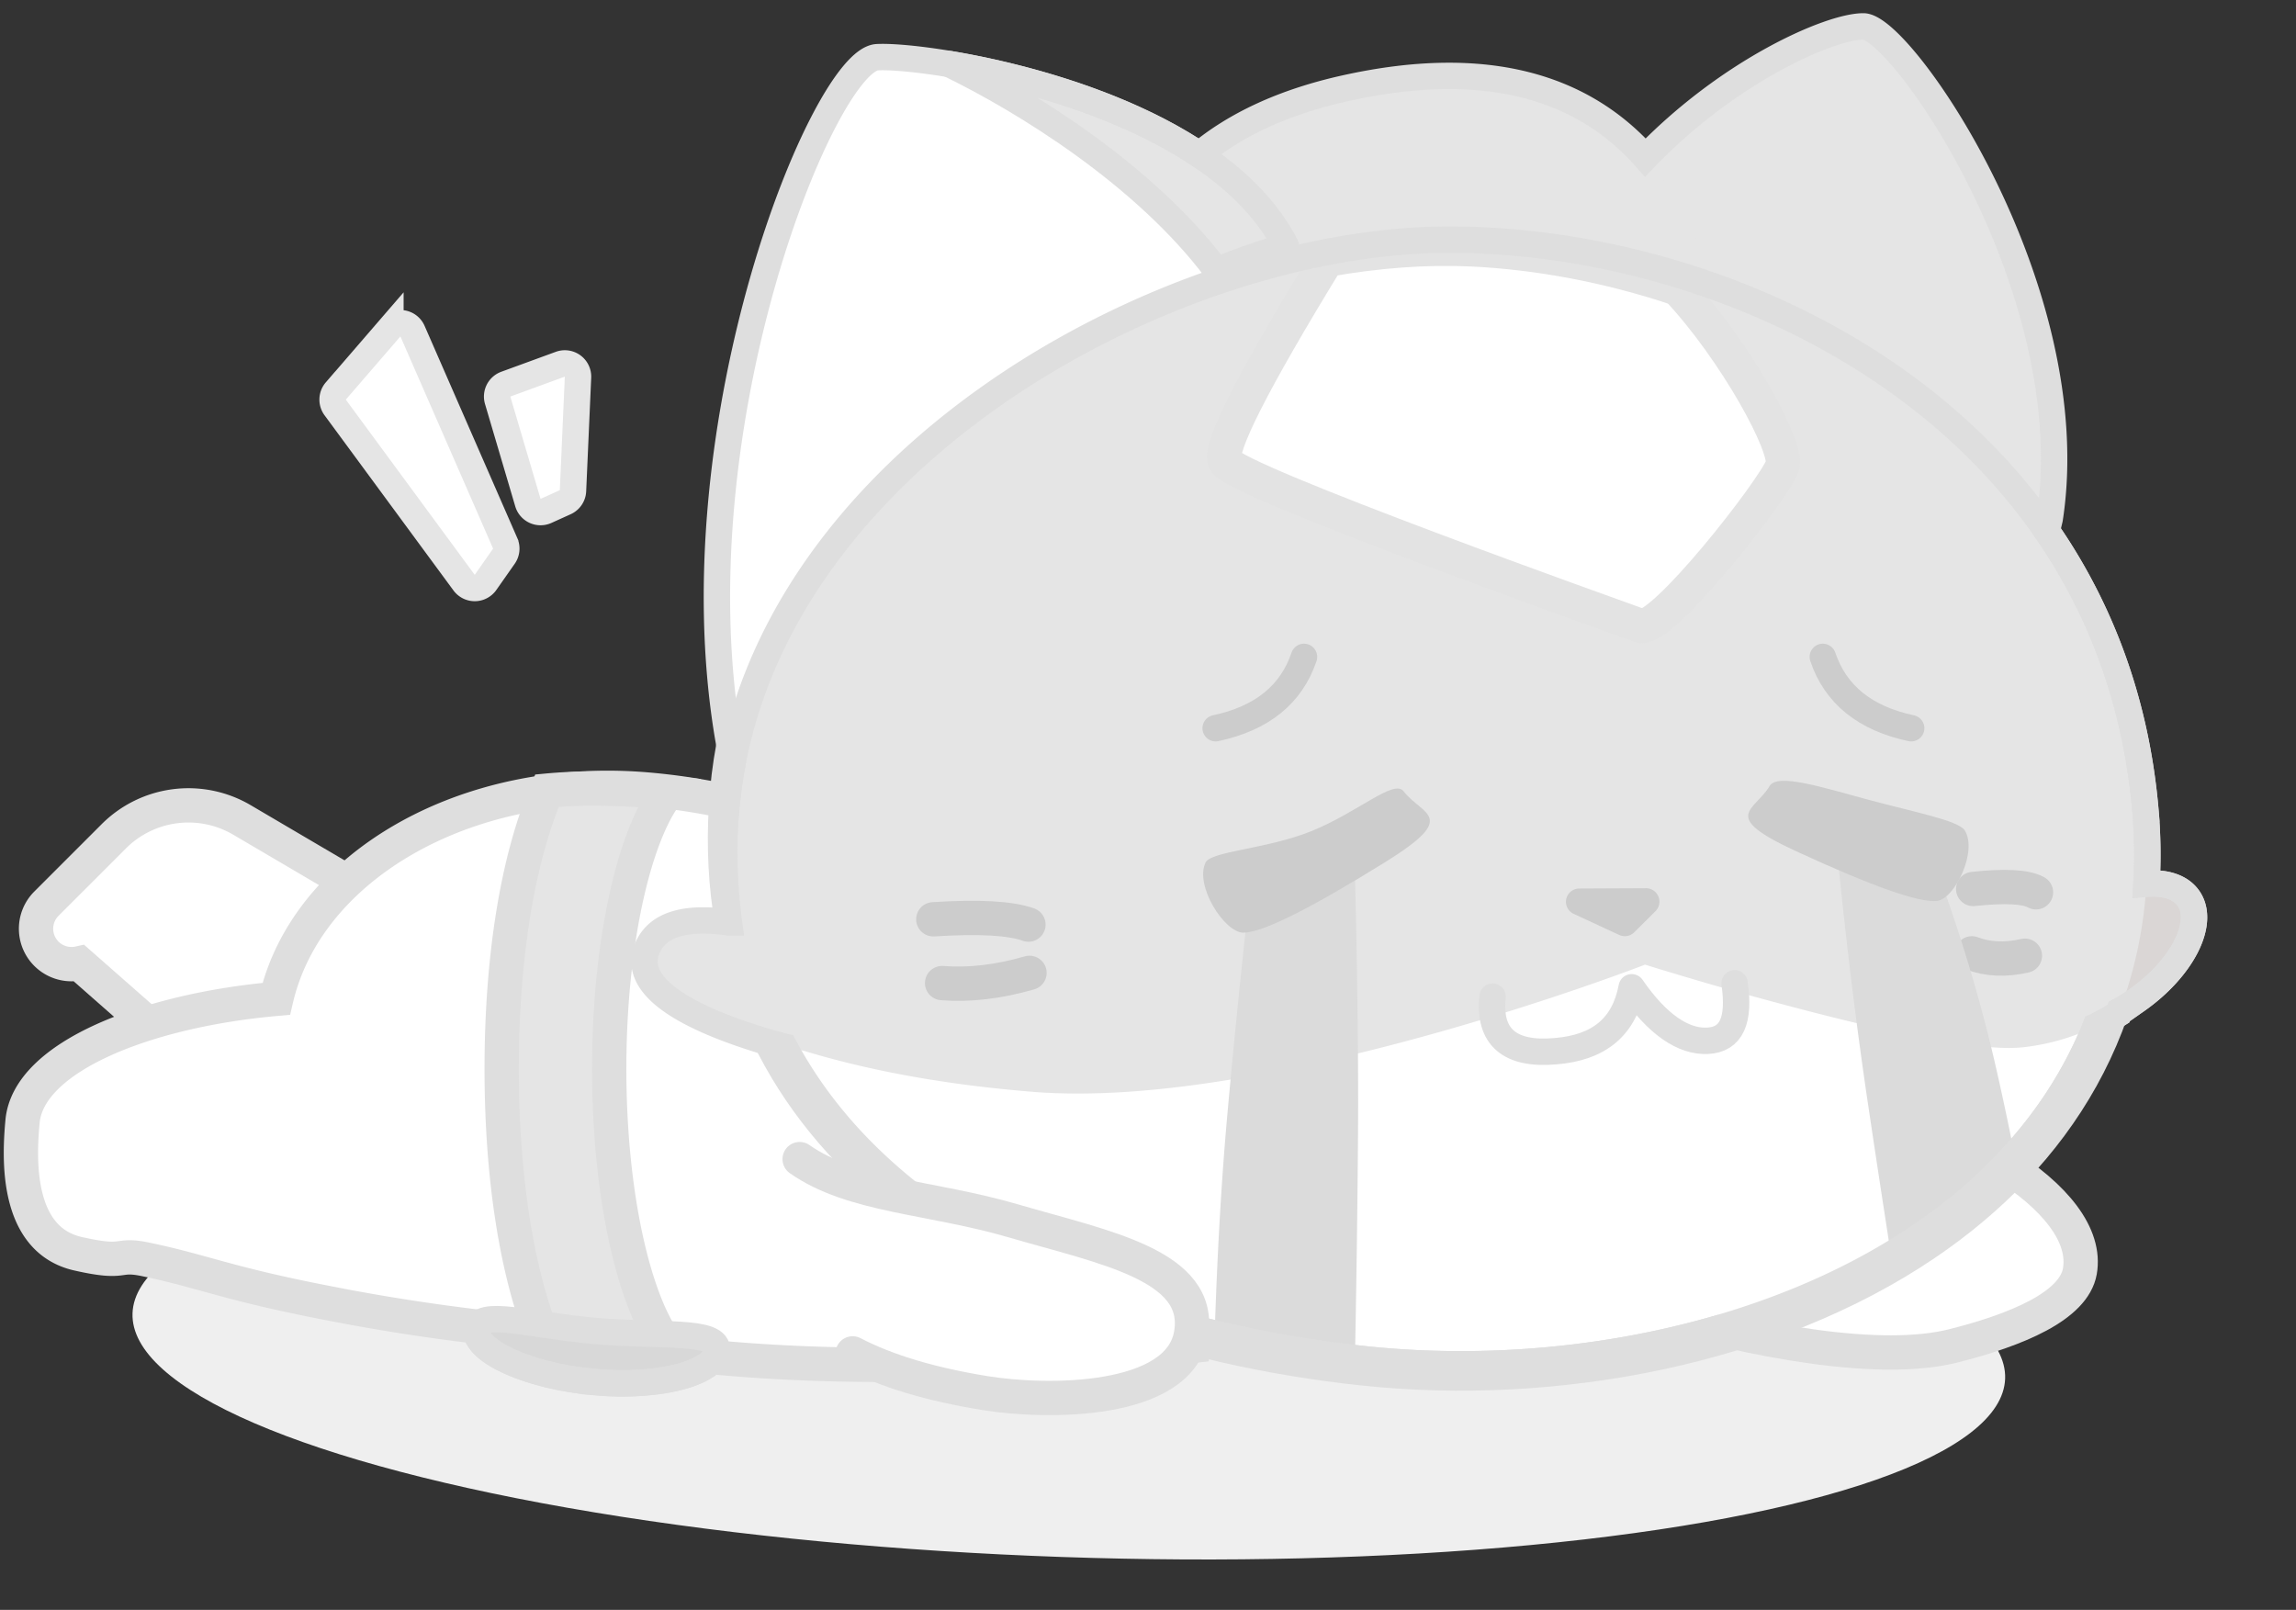 <svg width="87" height="61" viewBox="0 0 87 61" xmlns="http://www.w3.org/2000/svg"><rect x="0" y="0" width="87" height="61" fill="#333333" stroke="none"/><g transform="translate(0 1)" fill-rule="nonzero" fill="none"><ellipse fill="#EFEFEF" transform="rotate(2 40.5 50)" cx="40.5" cy="50" rx="35.5" ry="8"/><path d="M4.312 30.688a4 4 0 0 1 4.856-.62L27.07 40.594l-9.865 7.399L3 35.5a1.342 1.342 0 0 1-1.24-2.26l2.552-2.552z" stroke="#DEDEDE" stroke-width="1.3" fill="#FFF" stroke-linecap="round"/><path d="M12.404 48.37c-3.81-.735-4.711-1.202-6.905-1.655-1.137-.234-.666.216-2.545-.21C.54 45.958.736 42.767.854 41.49c.229-2.466 4.734-4.215 9.614-4.643 1.17-5.013 7.162-8.5 13.997-7.936 3.193.264 6.732 1.24 8.885 2.865 1.436 1.083 5.95 1.069 13.545-.043l-1.692 18.263c-6.566.75-12.395.913-17.485.493a89.38 89.38 0 0 1-8.188-1.063 76.14 76.14 0 0 1-7.126-1.055z" stroke="#DEDEDE" stroke-width="1.3" fill="#FFF" stroke-linecap="round"/><path d="M22.39 28.88c.98 0 1.959.046 2.91.152l-.053.064c-.345.435-.706 1.161-1.026 2.114-.716 2.135-1.137 5.103-1.137 8.29 0 3.185.42 6.153 1.137 8.288.32.953.681 1.68 1.026 2.114.04.051.078.095.112.131a44.695 44.695 0 0 1-4.852-.533c-.988-2.597-1.497-6.116-1.497-10 0-4.163.584-7.905 1.716-10.542.545-.051 1.1-.078 1.663-.078z" stroke="#DEDEDE" stroke-width="1.3" fill="#E5E5E5"/><path d="M22.549 51.37c2.517.22 4.548-.375 4.62-1.189.07-.813-2.107-.53-4.623-.75-2.517-.22-4.42-.86-4.492-.047-.071.813 1.978 1.765 4.495 1.985z" stroke="#DEDEDE" fill="#D8D8D8"/><path d="M62 48.5c4.74 1.43 9.36 2.163 12 1.5 2.446-.614 4.58-1.522 4.81-2.83.48-2.719-4.643-5.895-11.442-7.094-6.798-1.199-12.699.034-13.178 2.753-.48 2.72-1.322 2.918 7.81 5.671z" stroke="#DEDEDE" stroke-width="1.3" fill="#FFF" stroke-linecap="round"/><path d="M36.459 14.231c5.832-4.307 13.399-6.558 19.32-6.283 5.985.278 12.91 2.673 17.997 7.285 4.14 3.753 7.066 8.968 7.298 15.698.236 6.874-3.073 11.954-8.031 15.314-5.877 3.982-14.09 5.529-21.382 4.757-7.19-.761-13.98-3.142-18.541-7.258-3.97-3.583-6.273-8.475-5.717-14.771.543-6.138 4.192-11.15 9.056-14.742z" stroke="#DEDEDE" fill="#FFF"/><path d="M28.895 38.429c2.748.84 5.243.648 5.572-.43.329-1.076-1.632-2.63-4.38-3.47-2.747-.84-4.98-1.035-5.57.429-.592 1.463 1.63 2.63 4.378 3.47z" fill="#E5E5E5"/><ellipse fill="#DAD6D5" transform="rotate(-35 79.788 35.234)" cx="79.788" cy="35.234" rx="3.829" ry="2.039"/><path d="M70.606 0c1.45 0 8.394 10 7.06 18.663C77 21.5 75.613 26.117 75 25.5c-4.459-4.48-9.63-15.799-15.515-16.653C62.662 2.972 68.935 0 70.605 0z" fill="#E5E5E5"/><path d="M50.98 2.344c8.103-1.8 12.243 1.776 13.986 7.613-4.378-.868-8.803-.91-12.728-.264-3.183.524-6.632 1.742-9.99 3.523-.347-4.939 1.866-9.348 8.731-10.872z" fill="#E5E5E5"/><path d="M27.58 26.87c-1.977-11.896 3.665-25.598 5.662-25.703 1.998-.105 12.616 1.523 15.49 7.165-9.056 2.625-14.273 9.19-18.156 18.38l-2.996.158z" fill="#FFF"/><path d="M48.732 8.332c-.916.266-1.794.572-2.634.917-2.706-3.619-7.28-6.439-10.134-7.824 3.95.657 10.588 2.626 12.768 6.907z" stroke="#DEDEDE" fill="#E5E5E5" stroke-linecap="round" stroke-linejoin="round"/><path d="M12.725 13.816l2.069-2.396a.5.5 0 0 1 .836.126l3.513 8.041a.5.5 0 0 1-.049.488l-.696.992a.5.5 0 0 1-.812.01L12.7 14.438a.5.5 0 0 1 .024-.623zM19.166 13.556l2.065-.755a.5.5 0 0 1 .671.491l-.19 4.304a.5.5 0 0 1-.294.433l-.73.33a.5.5 0 0 1-.685-.315l-1.145-3.876a.5.5 0 0 1 .308-.612z" stroke="#E5E5E5" fill="#FFF"/><path d="M54.775 8.081c10.882-.065 25.218 6.653 26.52 21.626.247 2.847-.139 5.414-1.018 7.7a8.453 8.453 0 0 1-3.61 1.274c-1.258.147-3.745-.307-6.299-.91l-.639-.154a133.067 133.067 0 0 1-6.42-1.768l-.31-.093-.254-.078-.273-.084a61.262 61.262 0 0 1-.06-.019l-.078-.024s-14.245 5.536-23.176 4.821c-3.95-.316-7.404-1.02-10.364-2.115-.953-2.252-1.436-4.815-1.332-7.705.486-13.568 16.43-22.405 27.313-22.47z" fill="#E5E5E5"/><path d="M74.768 32.684c1.2-.13 1.994-.088 2.38.126M74.719 35.123c.6.229 1.27.259 2.009.09" stroke="#CCC" stroke-width="1.3" stroke-linecap="round"/><path d="M51.342 50.464a43.813 43.813 0 0 1-5.315-.933c.095-2.963.245-5.609.448-7.936.247-2.818.588-6.183 1.025-10.095l3.813-.5c.117 4.384.165 8.061.145 11.031a684.606 684.606 0 0 1-.116 8.433zM72.945 30.76c1.13 2.928 2.012 5.77 2.649 8.527.249 1.078.496 2.235.74 3.47-1.328 1.467-2.916 2.726-4.682 3.78a787.808 787.808 0 0 1-.932-6.125 191.43 191.43 0 0 1-1.153-9.653h3.378z" fill="#DBDBDB"/><path d="M47.112 34.34c-.714 0-1.856-1.786-1.429-2.662.207-.424 2.314-.506 3.989-1.178 1.783-.715 3.145-1.995 3.513-1.518.715.924 2.144.924-.714 2.696-2.858 1.773-4.644 2.662-5.359 2.662zM73.404 33.135c-.674.083-2.462-.55-5.364-1.89-2.902-1.342-1.553-1.508-.986-2.462.296-.5 1.998.05 3.788.532 1.63.439 3.362.773 3.602 1.143.504.777-.366 2.594-1.04 2.677z" fill="#CCC"/><path d="M63.563 9.936c2.19 2.33 4.219 6.056 3.978 6.718-.328.901-4.588 6.345-5.386 6.055-.798-.29-15.354-5.467-15.743-6.229-.244-.475 1.047-3.021 3.873-7.637 1.907-.34 3.758-.475 5.47-.396 2.505.117 5.178.61 7.808 1.489z" stroke="#E3E3E3" stroke-width="1.3" fill="#FFF"/><path d="M59.835 32.667l2.533-.012a.509.509 0 0 1 .361.87l-.804.8c-.15.15-.38.19-.573.1l-1.726-.8a.503.503 0 0 1 .21-.958z" fill="#CCC"/><path d="M35.365 33.833c1.734-.11 2.935-.043 3.605.201M35.698 36.25c1.027.082 2.131-.047 3.312-.387" stroke="#CCC" stroke-width="1.3" stroke-linecap="round"/><path d="M49.412 23.89c-.484 1.43-1.6 2.33-3.349 2.703M69.07 23.89c.484 1.43 1.6 2.33 3.349 2.703" stroke="#CCC" stroke-linecap="round" stroke-linejoin="round"/><path d="M56.557 36.764c-.163 1.537.654 2.218 2.375 2.068 1.67-.132 2.617-.934 2.896-2.423.972 1.412 1.963 2.077 2.88 2.027.898-.045 1.221-.765 1.02-2.179" stroke="#DEDEDE" stroke-linecap="round" stroke-linejoin="round"/><path d="M81.294 29.707c.083.957.095 1.883.04 2.778.708-.056 1.289.122 1.59.553.646.922-.234 2.653-1.966 3.866a7.136 7.136 0 0 1-.643.402 3.574 3.574 0 0 1-.038.102c-.282.179-.57.34-.866.483-3.908 9.713-16.844 13.763-27.698 12.613-9.47-1.002-18.254-4.837-21.994-11.847-.272-.07-.547-.144-.824-.228-2.747-.84-4.97-2.008-4.379-3.471.4-.99 1.552-1.222 3.107-1.007a19.834 19.834 0 0 1-.161-3.399c.486-13.568 16.43-22.405 27.313-22.47 10.882-.066 25.218 6.652 26.52 21.625z" stroke="#DEDEDE"/><path d="M30.3 42.92c2.008 1.41 4.965 1.423 8.112 2.344 3.43 1.003 7.17 1.675 6.719 4.292-.451 2.617-5.423 2.617-7.805 2.23-2.063-.334-3.735-.836-5.018-1.505" stroke="#DEDEDE" stroke-width="1.3" fill="#FFF" stroke-linecap="round"/><path d="M70.606 0c1.45 0 8.394 10 7.06 18.663l-.11.459c2.014 2.914 3.377 6.432 3.738 10.585.083.958.095 1.884.04 2.778.708-.056 1.289.122 1.59.553.646.922-.234 2.653-1.966 3.866a7.136 7.136 0 0 1-.643.402 3.598 3.598 0 0 1-.038.102c-.282.179-.57.34-.866.483-.8 1.989-1.979 3.74-3.44 5.258 1.974 1.26 3.073 2.695 2.84 4.022C78.58 48.478 76.445 49.386 74 50c-2.058.516-5.318.185-8.9-.663-4.317 1.25-9.02 1.63-13.387 1.167a43.512 43.512 0 0 1-6.45-1.165l-.06.656-.21.024c-.928 2.152-5.435 2.13-7.667 1.768-1.592-.258-2.95-.616-4.078-1.073a69.532 69.532 0 0 1-5.53-.226l-.636-.058c-.418.681-2.282 1.136-4.533.94-2.517-.221-4.566-1.173-4.495-1.986a.418.418 0 0 1 .026-.116 79.576 79.576 0 0 1-5.676-.898c-3.81-.735-4.711-1.202-6.905-1.655-.426-.088-.627-.08-.81-.057l-.121.016c-.268.035-.596.062-1.614-.169C.54 45.958.736 42.767.854 41.49c.148-1.59 2.074-2.882 4.732-3.714L3 35.5a1.342 1.342 0 0 1-1.24-2.26l2.552-2.552a4 4 0 0 1 4.856-.62l3.967 2.333c2.63-2.456 6.794-3.866 11.33-3.49a23.63 23.63 0 0 1 3.08.461c.05-.495.122-.986.214-1.469l-.18-1.033c-1.976-11.896 3.666-25.598 5.663-25.703 1.506-.079 7.909.826 12.202 3.693 1.347-1.119 3.163-1.99 5.535-2.516 5.388-1.196 9.024-.017 11.368 2.624C65.525 1.666 69.355 0 70.606 0z" stroke="#DEDEDE" stroke-linecap="round"/></g></svg>